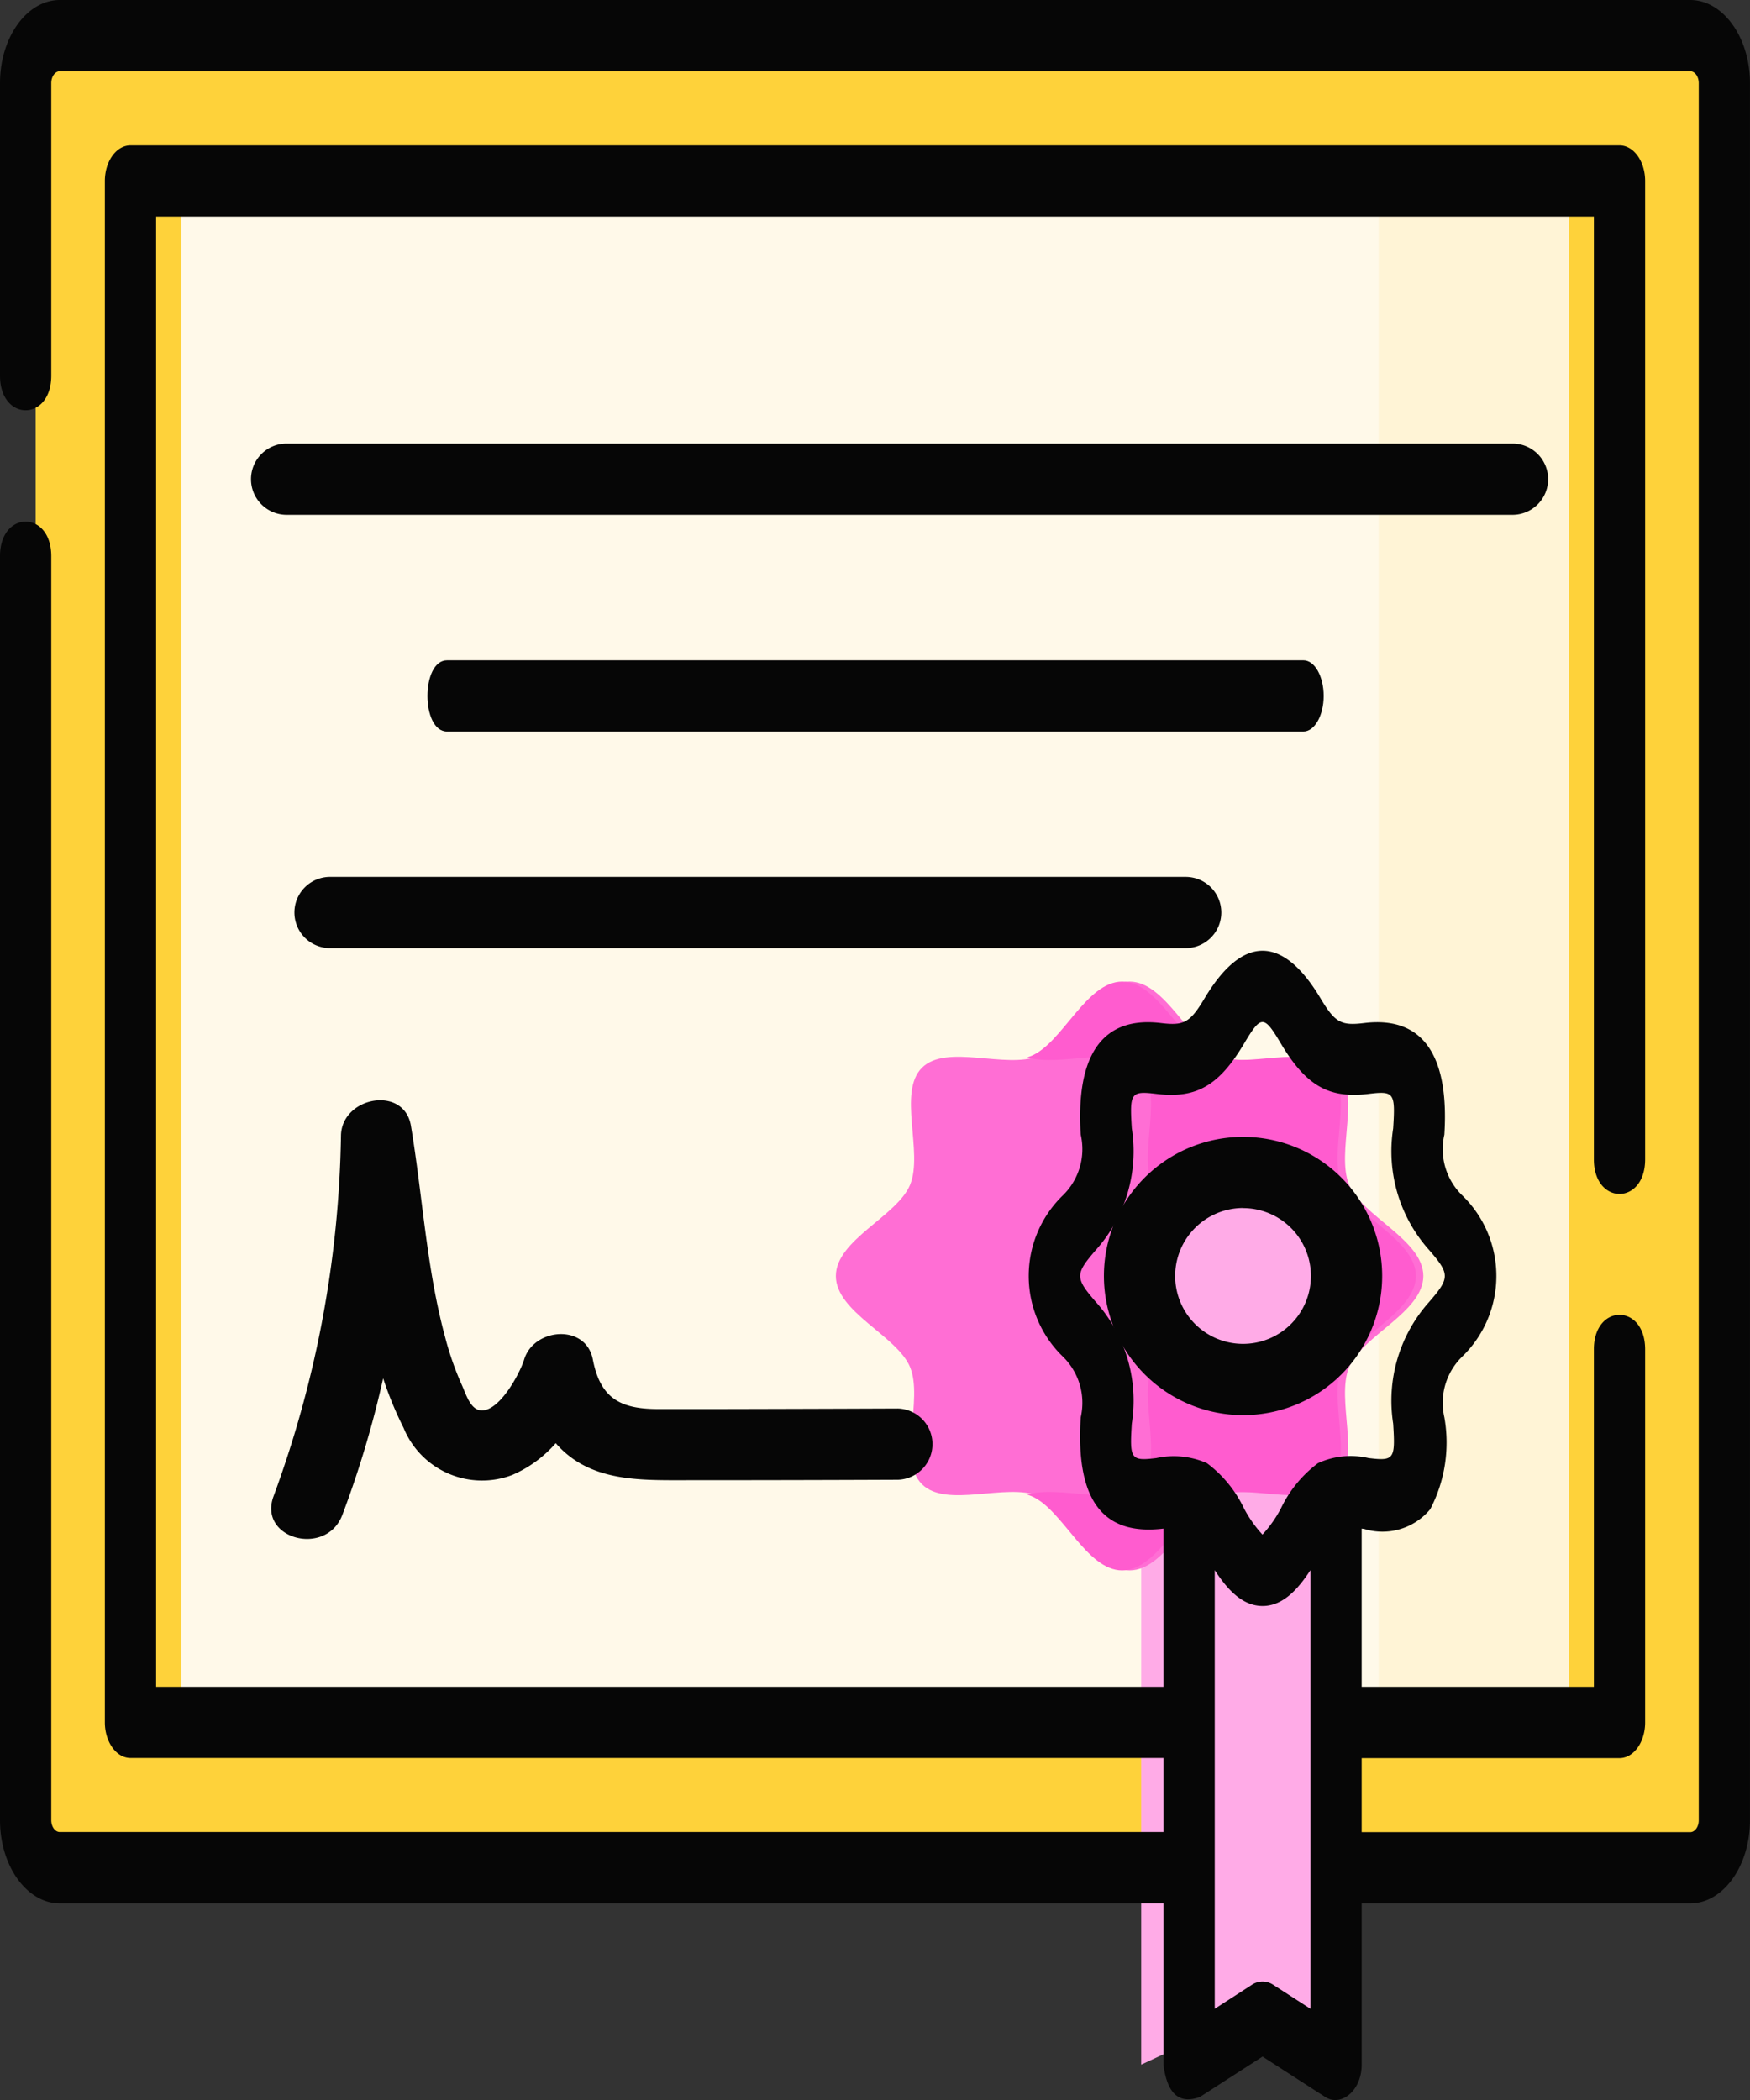 <svg xmlns="http://www.w3.org/2000/svg" width="52" height="62.4" viewBox="0 0 52 62.4">
  <rect x="0" y="0" width="52" height="62.4" fill="#333333" stroke="none"/>
  <g id="icon17" transform="translate(0 -34.936)">
    <g id="Grupo_104749" data-name="Grupo 104749" transform="translate(1.059 35.994)">
      <g id="Grupo_104747" data-name="Grupo 104747">
        <g id="Grupo_104746" data-name="Grupo 104746">
          <path id="Trazado_179860" data-name="Trazado 179860" d="M7.5,95.466V43.847c0-.779.449-1.411,1-1.411H56.379c.554,0,1,.632,1,1.411V95.466c0,.779-.449,1.411-1,1.411H8.5C7.949,96.877,7.5,96.245,7.5,95.466Z" transform="translate(-7.5 -42.436)" fill="#fed23a"/>
          <path id="Trazado_179861" data-name="Trazado 179861" d="M38.179,118.843H79.4v-45.8H38.179Z" transform="translate(-33.849 -68.722)" fill="#fff9e9"/>
          <path id="Trazado_179862" data-name="Trazado 179862" d="M433.821,73.041h5.645v45.8h-5.645Z" transform="translate(-393.913 -68.722)" fill="#fff4d6"/>
        </g>
      </g>
      <path id="Trazado_179863" data-name="Trazado 179863" d="M353.957,358.831l-3.034-1.411-3.034,1.411V340.625h6.069Z" transform="translate(-315.038 -298.54)" fill="#ffabe7"/>
      <g id="Grupo_104748" data-name="Grupo 104748" transform="translate(23.774 28.109)">
        <path id="Trazado_179864" data-name="Trazado 179864" d="M316.25,259.093c-1.071,0-1.772-1.823-2.7-2.209-.965-.4-2.744.376-3.471-.353s.048-2.511-.352-3.478c-.386-.933-2.205-1.635-2.205-2.708s1.819-1.775,2.205-2.708c.4-.967-.375-2.749.352-3.478s2.506.048,3.471-.353c.931-.387,1.632-2.209,2.7-2.209s1.772,1.823,2.7,2.209c.965.4,2.744-.376,3.471.353s-.048,2.511.352,3.478c.386.933,2.205,1.635,2.205,2.708s-1.819,1.775-2.205,2.708c-.4.967.375,2.749-.352,3.478s-2.506-.048-3.471.353C318.022,257.27,317.321,259.093,316.25,259.093Z" transform="translate(-307.518 -241.597)" fill="#ff6ed4"/>
      </g>
      <path id="Trazado_179865" data-name="Trazado 179865" d="M358.736,247.637c-.4-.967.375-2.749-.352-3.478s-2.506.048-3.471-.353c-.931-.387-1.632-2.209-2.7-2.209s-1.772,1.823-2.7,2.209c-.039.016-.079.029-.12.042.986.3,2.653-.389,3.352.311.727.729-.048,2.511.352,3.478.386.933,2.205,1.635,2.205,2.708s-1.819,1.775-2.205,2.708c-.4.967.375,2.749-.352,3.478-.7.7-2.366.012-3.352.311.041.012.081.026.12.042.931.387,1.632,2.209,2.7,2.209s1.772-1.823,2.7-2.209c.965-.4,2.744.376,3.471-.353s-.048-2.511.352-3.478c.386-.933,2.205-1.635,2.205-2.708S359.122,248.57,358.736,247.637Z" transform="translate(-319.928 -213.488)" fill="#ff5ccf"/>
      <circle id="Elipse_5125" data-name="Elipse 5125" cx="3.076" cy="3.076" r="3.076" transform="translate(32.802 33.781)" fill="#ffabe7"/>
    </g>
    <g id="Grupo_104750" data-name="Grupo 104750" transform="translate(0 34.936)">
      <path id="Trazado_179866" data-name="Trazado 179866" d="M50.223,34.936H1.777C.8,34.936,0,36.044,0,37.406V46.1c0,1.369,1.523,1.369,1.523,0V37.406c0-.194.114-.353.254-.353H50.223c.14,0,.254.158.254.353V89.024c0,.194-.114.353-.254.353H40.461v-2.2h7.661c.421,0,.762-.474.762-1.059V75.032c0-1.369-1.523-1.369-1.523,0V85.058h-6.9v-4.7l.073.009a1.845,1.845,0,0,0,1.964-.585,4.279,4.279,0,0,0,.42-2.731,1.918,1.918,0,0,1,.526-1.8,3.335,3.335,0,0,0,0-4.8,1.919,1.919,0,0,1-.526-1.8c.149-2.368-.647-3.528-2.384-3.316-.678.083-.862-.007-1.294-.732-1.115-1.871-2.312-1.906-3.449,0-.432.725-.616.815-1.294.732-1.705-.208-2.536.9-2.384,3.316a1.919,1.919,0,0,1-.526,1.8,3.335,3.335,0,0,0,0,4.8,1.919,1.919,0,0,1,.526,1.8c-.16,2.536.712,3.517,2.457,3.307v4.7H4.639V41.372H47.361V69.386c0,1.369,1.523,1.369,1.523,0V40.314c0-.585-.341-1.059-.762-1.059H3.878c-.421,0-.762.474-.762,1.059v45.8c0,.585.341,1.059.762,1.059H34.571v2.2H1.777c-.14,0-.254-.158-.254-.353V51.462c0-1.369-1.523-1.369-1.523,0V89.024c0,1.362.8,2.47,1.777,2.47H34.571v4.792q.163,1.3,1.083.96l1.862-1.2,1.862,1.2c.461.3,1.083-.173,1.083-.96V91.494h9.761c.98,0,1.777-1.108,1.777-2.47V37.406c0-1.362-.8-2.47-1.777-2.47ZM34.364,78.261c-.763.093-.8.037-.733-1.023a4.4,4.4,0,0,0-1.07-3.617c-.618-.714-.618-.826,0-1.54a4.4,4.4,0,0,0,1.07-3.617c-.067-1.059-.03-1.115.733-1.023,1.17.143,1.851-.233,2.6-1.491.512-.859.59-.859,1.1,0,.749,1.257,1.431,1.633,2.6,1.491.763-.093.8-.037.733,1.023a4.4,4.4,0,0,0,1.07,3.617c.618.714.618.826,0,1.54a4.4,4.4,0,0,0-1.07,3.617c.067,1.059.03,1.116-.733,1.023a2.337,2.337,0,0,0-1.5.151,3.628,3.628,0,0,0-1.1,1.34,3.616,3.616,0,0,1-.551.783,3.619,3.619,0,0,1-.551-.783,3.628,3.628,0,0,0-1.1-1.34,2.446,2.446,0,0,0-1.5-.151Zm3.473,15.654a.572.572,0,0,0-.642,0l-1.1.711V81.592c.361.552.807,1.065,1.422,1.065s1.06-.513,1.422-1.065V94.626Z" transform="translate(0 -34.936)" fill="#060606"/>
      <path id="Trazado_179867" data-name="Trazado 179867" d="M91.016,130.438h36.49a1.059,1.059,0,0,0,0-2.117H91.016A1.059,1.059,0,0,0,91.016,130.438Z" transform="translate(-82.531 -115.141)" fill="#060606"/>
      <path id="Trazado_179868" data-name="Trazado 179868" d="M116.621,175c0-.585-.269-1.059-.6-1.059H90.573c-.777,0-.777,2.117,0,2.117H116.02C116.352,176.056,116.621,175.582,116.621,175Z" transform="translate(-77.289 -154.321)" fill="#060606"/>
      <path id="Trazado_179869" data-name="Trazado 179869" d="M117.532,220.615a1.058,1.058,0,0,0-1.059-1.059H91.017a1.059,1.059,0,0,0,0,2.117h25.457A1.059,1.059,0,0,0,117.532,220.615Z" transform="translate(-81.242 -193.5)" fill="#060606"/>
      <path id="Trazado_179870" data-name="Trazado 179870" d="M106.114,275.773l-1.731,0c-1.11,0-1.722-.3-1.948-1.472-.207-1.075-1.757-.938-2.041,0-.126.415-.761,1.6-1.316,1.507-.294-.052-.422-.5-.531-.74a9.03,9.03,0,0,1-.5-1.427c-.557-2.051-.668-4.193-1.017-6.283-.2-1.212-2.049-.869-2.079.281a32.391,32.391,0,0,1-2,10.716c-.484,1.275,1.562,1.826,2.041.563a29.931,29.931,0,0,0,1.212-4.058,10.733,10.733,0,0,0,.607,1.472,2.519,2.519,0,0,0,3.228,1.4,3.612,3.612,0,0,0,1.294-.945c1,1.155,2.491,1.1,3.881,1.1q3.143,0,6.286-.013a1.059,1.059,0,0,0,0-2.117Q108.809,275.768,106.114,275.773Z" transform="translate(-84.819 -233.904)" fill="#060606"/>
      <path id="Trazado_179871" data-name="Trazado 179871" d="M344.228,282.555a4.134,4.134,0,1,0-4.134-4.134A4.139,4.139,0,0,0,344.228,282.555Zm0-6.152a2.017,2.017,0,1,1-2.017,2.017A2.02,2.02,0,0,1,344.228,276.4Z" transform="translate(-307.292 -240.505)" fill="#060606"/>
    </g>
  </g>
</svg>
